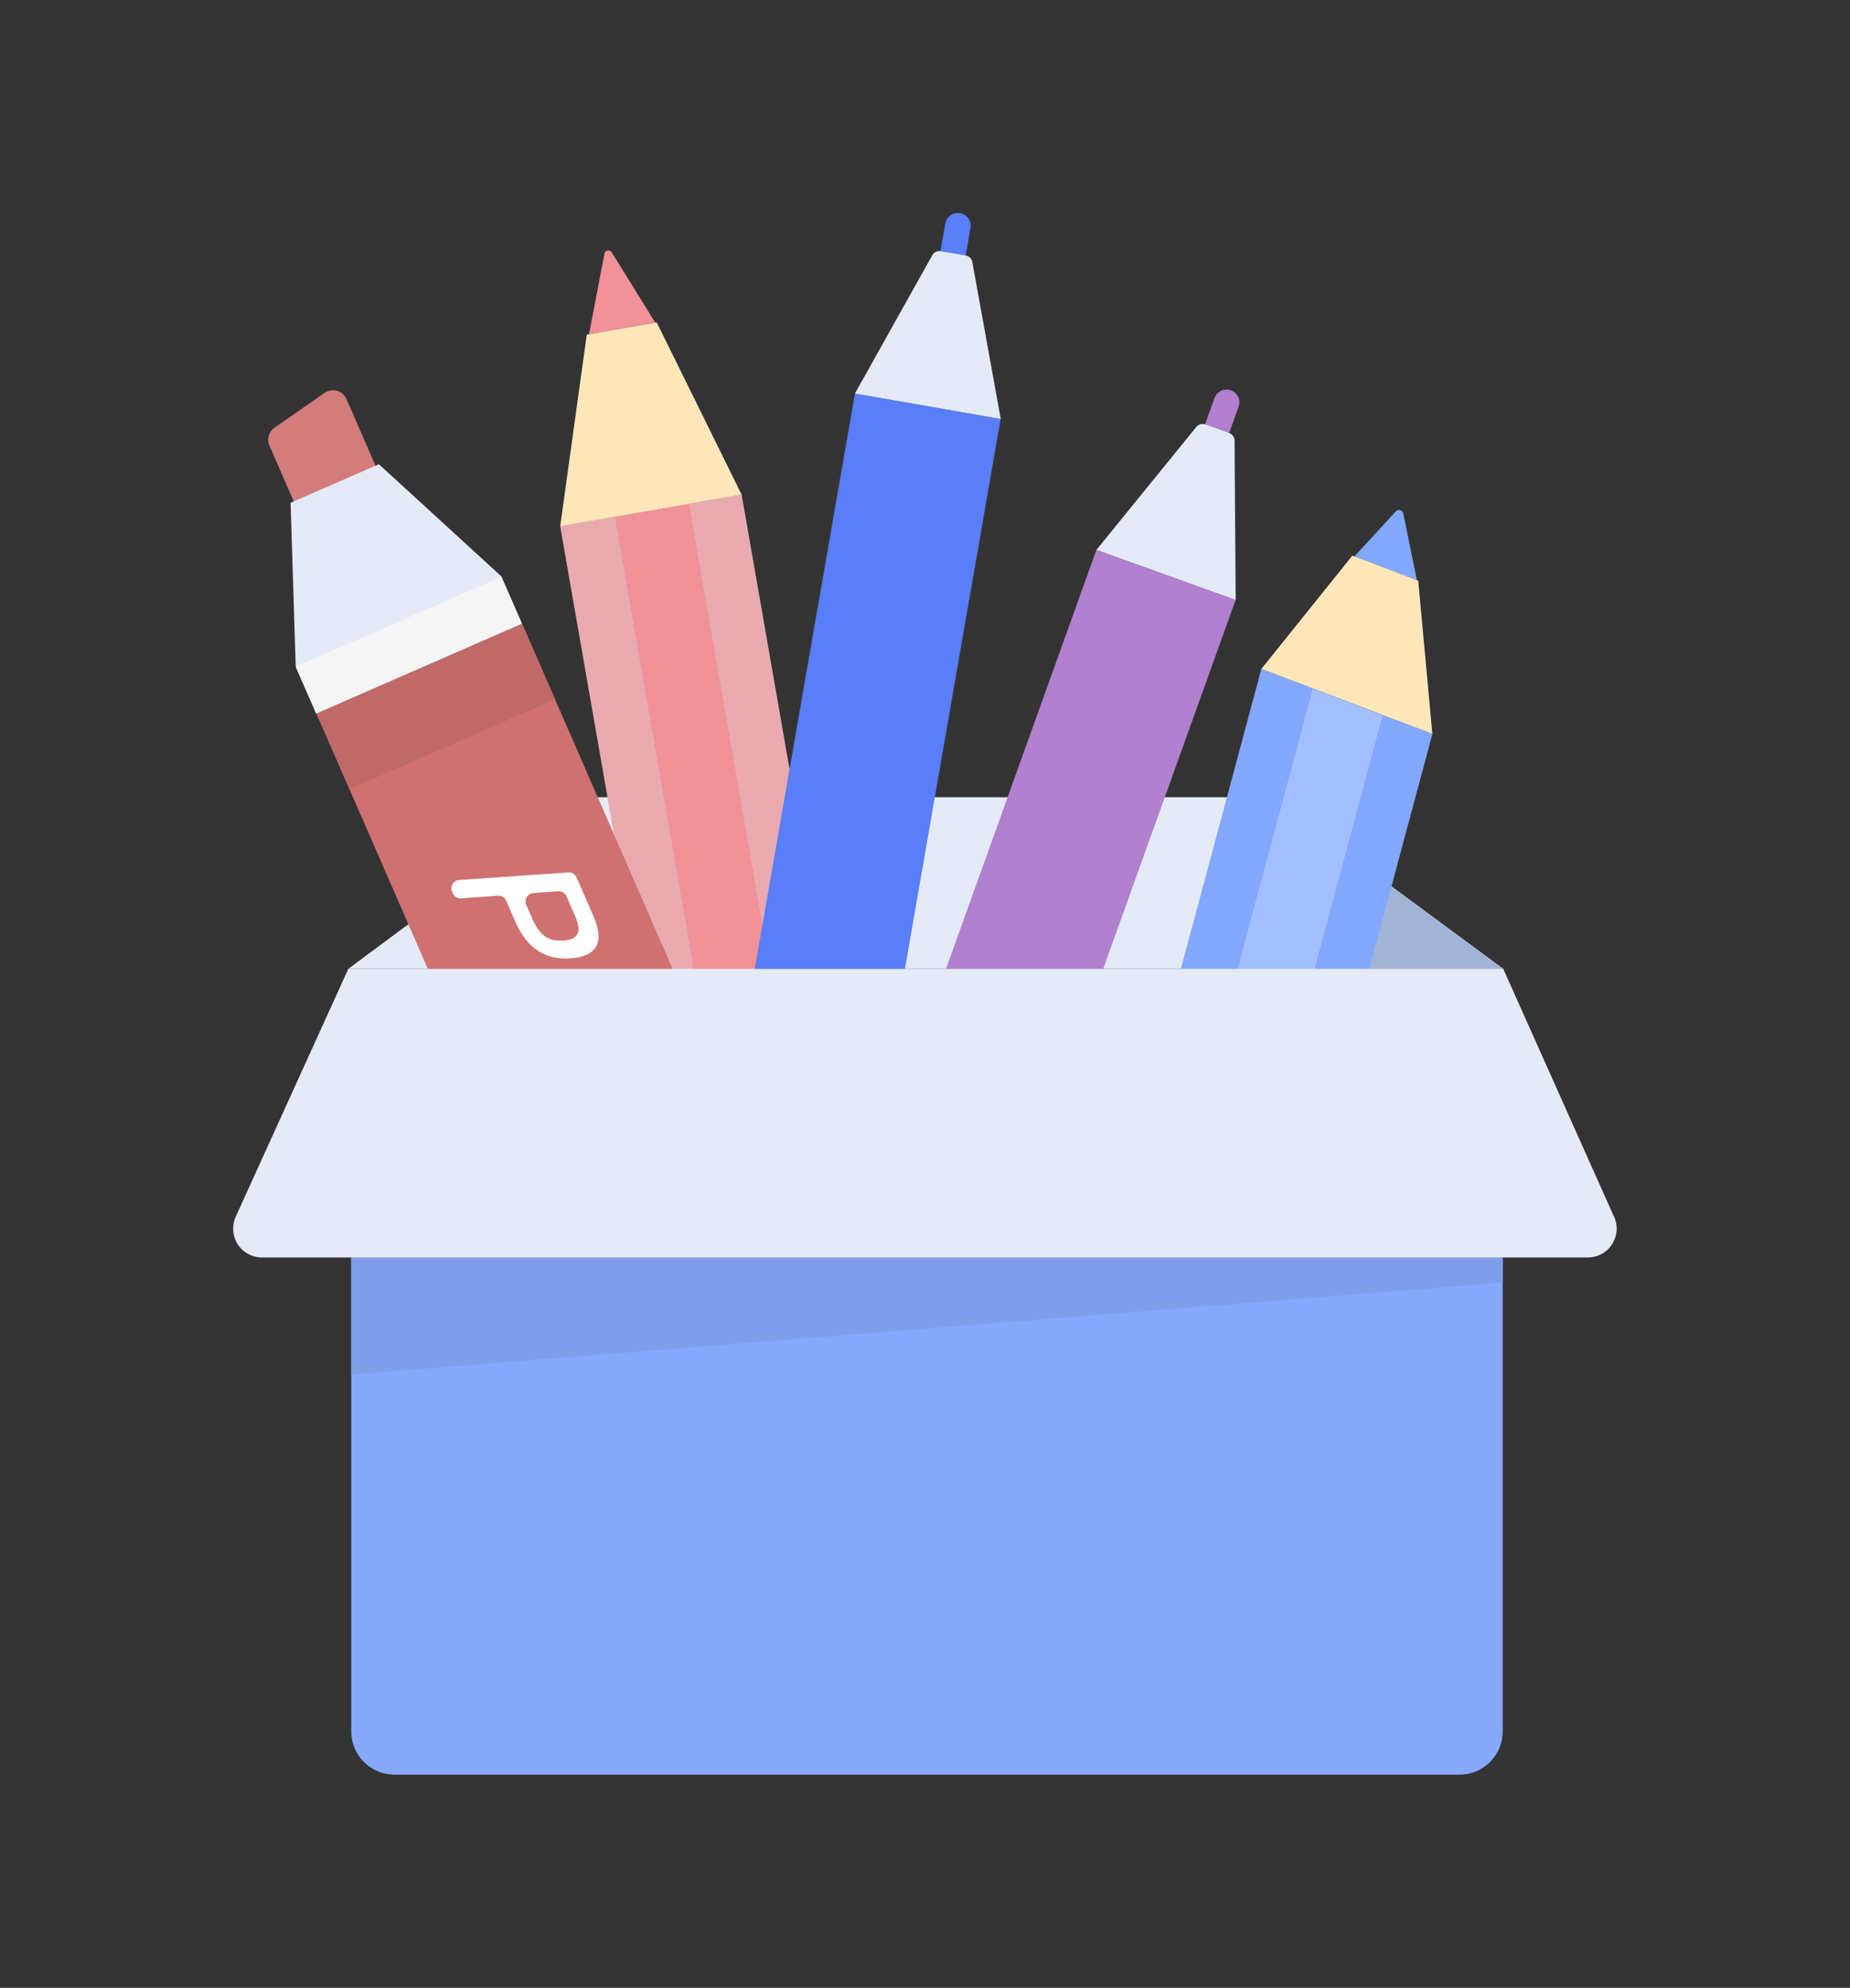 <svg id="eAXvz3H2VPN1" xmlns="http://www.w3.org/2000/svg" xmlns:xlink="http://www.w3.org/1999/xlink" viewBox="0 0 230 247" shape-rendering="geometricPrecision" text-rendering="geometricPrecision"><rect x="0" y="0" width="230" height="247" fill="#333333" stroke="none"/><style><![CDATA[#eAXvz3H2VPN6_to {animation: eAXvz3H2VPN6_to__to 3000ms linear infinite normal forwards}@keyframes eAXvz3H2VPN6_to__to { 0% {transform: translate(81.419px,120.628px)} 13.333% {transform: translate(81.419px,120.628px)} 70% {transform: translate(83.661px,123.952px)} 100% {transform: translate(81px,120px)}} #eAXvz3H2VPN11_to {animation: eAXvz3H2VPN11_to__to 3000ms linear infinite normal forwards}@keyframes eAXvz3H2VPN11_to__to { 0% {transform: translate(159.936px,132.404px)} 20% {transform: translate(171.009px,116.536px)} 63.333% {transform: translate(156.098px,151.384px)} 100% {transform: translate(159.936px,132.404px)}} #eAXvz3H2VPN17_to {animation: eAXvz3H2VPN17_to__to 3000ms linear infinite normal forwards}@keyframes eAXvz3H2VPN17_to__to { 0% {transform: translate(94.414px,109.411px)} 23.333% {transform: translate(90.689px,134.602px)} 60% {transform: translate(90.689px,134.357px)} 100% {transform: translate(94.414px,109.411px)}} #eAXvz3H2VPN21_to {animation: eAXvz3H2VPN21_to__to 3000ms linear infinite normal forwards}@keyframes eAXvz3H2VPN21_to__to { 0% {transform: translate(117.235px,132.813px)} 36.667% {transform: translate(113.256px,148.101px)} 73.333% {transform: translate(126.251px,122.74px)} 100% {transform: translate(117.235px,132.813px)}} #eAXvz3H2VPN25_to {animation: eAXvz3H2VPN25_to__to 3000ms linear infinite normal forwards}@keyframes eAXvz3H2VPN25_to__to { 0% {transform: translate(55.447px,122.906px)} 30% {transform: translate(59.212px,137.562px)} 73.333% {transform: translate(47.268px,105.97px)} 100% {transform: translate(55.447px,122.906px)}}]]></style><g id="eAXvz3H2VPN2" transform="matrix(0.789 0 0 0.789 28.984 25.687)"><g id="eAXvz3H2VPN3"><path id="eAXvz3H2VPN4" d="M54.593,92.991L18.136,120.027L200.135,120.027L163.477,92.991L54.593,92.991Z" fill="rgb(228,235,247)" stroke="none" stroke-width="1"/><path id="eAXvz3H2VPN5" d="M163.478,120.002L200.136,120.027L163.478,92.991L163.478,120.002Z" fill="rgb(163,181,214)" stroke="none" stroke-width="1"/></g><g id="eAXvz3H2VPN6_to" transform="translate(81.419,120.628)"><g id="eAXvz3H2VPN6" transform="translate(-79.166,-115.258)"><path id="eAXvz3H2VPN7" d="M49.278,44.938L80.352,222.804C81.063,226.875,84.946,229.605,89.017,228.89L102.853,226.474C106.924,225.759,109.654,221.88,108.939,217.809L77.869,39.943L49.278,44.938Z" fill="rgb(233,171,176)" stroke="none" stroke-width="1"/><path id="eAXvz3H2VPN8" d="M53.471,14.764L49.282,44.956L77.869,39.961L64.489,12.841L53.471,14.764Z" fill="rgb(255,231,186)" stroke="none" stroke-width="1"/><path id="eAXvz3H2VPN9" d="M56.752,1.525C56.502,1.567,56.301,1.768,56.255,2.018L53.822,14.721L64.272,12.895L57.4,1.809C57.283,1.626,57.083,1.513,56.87,1.513C56.828,1.513,56.79,1.517,56.752,1.525Z" fill="rgb(241,145,152)" stroke="none" stroke-width="1"/><path id="eAXvz3H2VPN10" d="M57.905,43.534L90.25,228.677L101.92,226.637L69.58,41.49L57.905,43.534Z" fill="rgb(241,145,152)" stroke="none" stroke-width="1"/></g></g><g id="eAXvz3H2VPN11_to" transform="translate(159.936,132.404)"><g id="eAXvz3H2VPN11" transform="translate(-159.936,-132.404)"><path id="eAXvz3H2VPN12" d="M183.91,47.797C183.674,47.706,183.426,47.743,183.297,47.886L176.675,55.082L186.527,58.822L184.38,48.29C184.342,48.114,184.205,47.945,184.017,47.844C183.98,47.824,183.946,47.809,183.91,47.797Z" fill="rgb(131,168,255)" stroke="none" stroke-width="1"/><path id="eAXvz3H2VPN13" d="M176.352,54.944L162.017,72.801L188.968,83.035L186.738,58.89L176.352,54.944Z" fill="rgb(255,231,186)" stroke="none" stroke-width="1"/><path id="eAXvz3H2VPN14" d="M162.019,72.788L126.694,204.344C125.885,207.355,128.345,210.984,132.184,212.44L145.228,217.394C149.067,218.849,152.84,217.591,153.645,214.578L188.974,83.024L162.019,72.788Z" fill="rgb(131,168,255)" stroke="none" stroke-width="1"/><path id="eAXvz3H2VPN15" d="M170.116,75.944L133.346,212.883L144.348,217.06L181.124,80.121L170.116,75.944Z" fill="rgb(164,191,255)" stroke="none" stroke-width="1"/></g></g><path id="eAXvz3H2VPN16" d="M97.69,214.661L97.196,228.827C97.042,233.207,100.469,236.882,104.85,237.032C109.231,237.187,112.905,233.759,113.059,229.383L113.548,215.213L97.694,214.661L97.69,214.661Z" fill="rgb(37,51,104)" stroke="none" stroke-width="1"/><g id="eAXvz3H2VPN17_to" transform="translate(94.414,109.411)"><g id="eAXvz3H2VPN17" transform="translate(-94.414,-109.411)"><path id="eAXvz3H2VPN18" d="M67.987,201.632C67.272,205.708,70.005,209.587,74.081,210.297L82.286,211.727C86.362,212.433,90.241,209.708,90.947,205.632L120.943,33.418L97.978,29.418L67.987,201.632Z" fill="rgb(89,126,247)" stroke="none" stroke-width="1"/><path id="eAXvz3H2VPN19" d="M112.211,2.654L111.337,7.665C111.145,8.761,111.885,9.81,112.98,9.998C114.079,10.19,115.124,9.454,115.316,8.355L116.19,3.343C116.382,2.244,115.647,1.199,114.547,1.007C114.43,0.99,114.313,0.977,114.196,0.977C113.235,0.977,112.382,1.667,112.211,2.654Z" fill="rgb(89,126,247)" stroke="none" stroke-width="1"/><path id="eAXvz3H2VPN20" d="M110.175,7.624L97.978,29.418L120.955,33.422L116.474,8.702C116.378,8.184,115.968,7.774,115.446,7.691L111.483,7.001C111.412,6.988,111.341,6.984,111.27,6.984C110.823,6.984,110.4,7.222,110.175,7.624Z" fill="rgb(228,235,247)" stroke="none" stroke-width="1"/></g></g><g id="eAXvz3H2VPN21_to" transform="translate(117.235,132.813)"><g id="eAXvz3H2VPN21" transform="translate(-117.235,-132.813)"><path id="eAXvz3H2VPN22" d="M154.633,30.127L152.913,34.915C152.536,35.961,153.085,37.121,154.132,37.494C155.182,37.872,156.338,37.327,156.715,36.276L158.436,31.489C158.814,30.439,158.268,29.283,157.218,28.905C157.105,28.869,156.992,28.836,156.877,28.816C155.93,28.651,154.971,29.184,154.633,30.127Z" fill="rgb(178,128,206)" stroke="none" stroke-width="1"/><path id="eAXvz3H2VPN23" d="M151.775,34.674L136.021,54.054L157.971,61.939L157.796,36.817C157.79,36.29,157.457,35.816,156.956,35.644L153.171,34.285C153.103,34.26,153.034,34.244,152.964,34.232C152.523,34.155,152.066,34.318,151.775,34.674Z" fill="rgb(228,235,247)" stroke="none" stroke-width="1"/><path id="eAXvz3H2VPN24" d="M76.943,218.574C75.54,222.467,77.568,226.757,81.461,228.156L89.3,230.972C93.194,232.366,97.483,230.347,98.878,226.453L157.961,61.933L136.022,54.054L76.943,218.574Z" fill="rgb(177,128,207)" stroke="none" stroke-width="1"/></g></g><g id="eAXvz3H2VPN25_to" transform="translate(55.447,122.906)"><g id="eAXvz3H2VPN25" transform="translate(-55.466,-119.589)"><path id="eAXvz3H2VPN26" d="M14.433,25.995L6.533,31.487C5.63,32.114,5.296,33.293,5.735,34.3L10.525,45.269C11.031,46.439,12.393,46.97,13.564,46.46L22.212,42.685C23.383,42.171,23.918,40.813,23.408,39.642L17.873,26.96C17.598,26.329,17.05,25.853,16.381,25.665C16.18,25.61,15.967,25.581,15.762,25.581C15.29,25.581,14.83,25.719,14.433,25.995Z" fill="rgb(210,124,123)" stroke="none" stroke-width="1"/><path id="eAXvz3H2VPN27" d="M13.1,76.384L72.99,213.596L105.389,199.455L45.498,62.243L13.1,76.384Z" fill="rgb(206,113,112)" stroke="none" stroke-width="1"/><path id="eAXvz3H2VPN28" d="M13.1,76.384L18.346,88.393L50.744,74.257L45.498,62.243L13.1,76.384Z" fill="rgb(191,106,105)" stroke="none" stroke-width="1"/><path id="eAXvz3H2VPN29" d="M9.074,43.308L9.877,68.99L13.1,76.384L45.498,62.243L42.297,54.907L22.985,37.234L9.074,43.308Z" fill="rgb(228,235,247)" stroke="none" stroke-width="1"/><path id="eAXvz3H2VPN30" d="M9.868,69.119L13.095,76.509L45.49,62.364L42.263,54.978L9.868,69.119Z" fill="rgb(245,245,245)" stroke="none" stroke-width="1"/><path id="eAXvz3H2VPN31" d="M52.83,101.522L35.642,102.709C35.215,102.739,34.826,102.977,34.605,103.345C34.379,103.708,34.35,104.164,34.521,104.561L34.634,104.816C34.86,105.33,35.382,105.648,35.942,105.606L41.732,105.18C42.292,105.138,42.819,105.46,43.044,105.974L44.516,109.347C46.334,113.515,49.327,115.408,53.377,115.036C57.427,114.668,58.556,112.44,56.796,108.407L54.134,102.316C53.92,101.832,53.44,101.522,52.913,101.522C52.888,101.522,52.859,101.522,52.83,101.522ZM49.197,111.608C48.445,111.082,47.772,110.2,47.233,108.963L46.208,106.618C46.037,106.225,46.066,105.773,46.288,105.405C46.509,105.038,46.898,104.799,47.325,104.77L51.237,104.482C51.797,104.444,52.319,104.758,52.545,105.272L53.916,108.419C54.443,109.619,54.56,110.547,54.305,111.153C54.046,111.759,53.352,112.139,52.152,112.244C51.956,112.261,51.755,112.269,51.567,112.269C50.627,112.269,49.82,112.052,49.197,111.608Z" fill="rgb(255,255,255)" stroke="none" stroke-width="1"/><path id="eAXvz3H2VPN32" d="M59.514,116.909L42.518,118.535C42.1,118.577,41.719,118.815,41.506,119.179C41.289,119.542,41.264,119.989,41.427,120.374L45.933,130.694C46.167,131.225,46.719,131.543,47.296,131.476C47.709,131.43,48.081,131.183,48.29,130.824C48.499,130.46,48.525,130.021,48.353,129.637L45.427,122.924C45.264,122.535,45.289,122.092,45.502,121.728C45.715,121.369,46.092,121.126,46.51,121.089L49.728,120.796C50.297,120.742,50.832,121.055,51.062,121.578L54.184,128.726C54.418,129.256,54.974,129.578,55.551,129.516C55.965,129.465,56.333,129.219,56.546,128.855C56.751,128.496,56.776,128.053,56.608,127.668L54.167,122.075C54,121.687,54.029,121.243,54.243,120.884C54.456,120.524,54.832,120.282,55.25,120.24L57.959,119.969C58.527,119.914,59.066,120.224,59.296,120.746L62.611,128.333C62.845,128.868,63.397,129.181,63.974,129.114C64.392,129.064,64.764,128.822,64.968,128.454C65.177,128.082,65.198,127.639,65.019,127.254L60.843,117.69C60.63,117.206,60.157,116.9,59.639,116.9C59.597,116.9,59.555,116.905,59.514,116.909Z" fill="rgb(255,255,255)" stroke="none" stroke-width="1"/></g></g><g id="eAXvz3H2VPN33"><path id="eAXvz3H2VPN34" d="M18.617,153.028L18.617,240.121C18.617,243.879,21.664,246.926,25.422,246.926L193.243,246.926C197.001,246.926,200.048,243.879,200.048,240.121L200.048,153.028L18.617,153.028Z" fill="rgb(135,169,252)" stroke="none" stroke-width="1"/><path id="eAXvz3H2VPN35" d="M18.616,133.165L18.616,183.909L200.047,169.438L200.047,133.165L18.616,133.165Z" fill="rgb(127,158,234)" stroke="none" stroke-width="1"/><path id="eAXvz3H2VPN36" d="M18.149,120.027L0.447,158.972C-0.226,160.38,-0.134,162.031,0.693,163.352C1.525,164.669,2.975,165.471,4.53,165.476L213.466,165.476C215.058,165.476,216.538,164.64,217.357,163.273C218.176,161.906,218.222,160.209,217.478,158.808L200.136,120.027L18.149,120.027Z" fill="rgb(228,235,247)" stroke="none" stroke-width="1"/></g></g></svg>